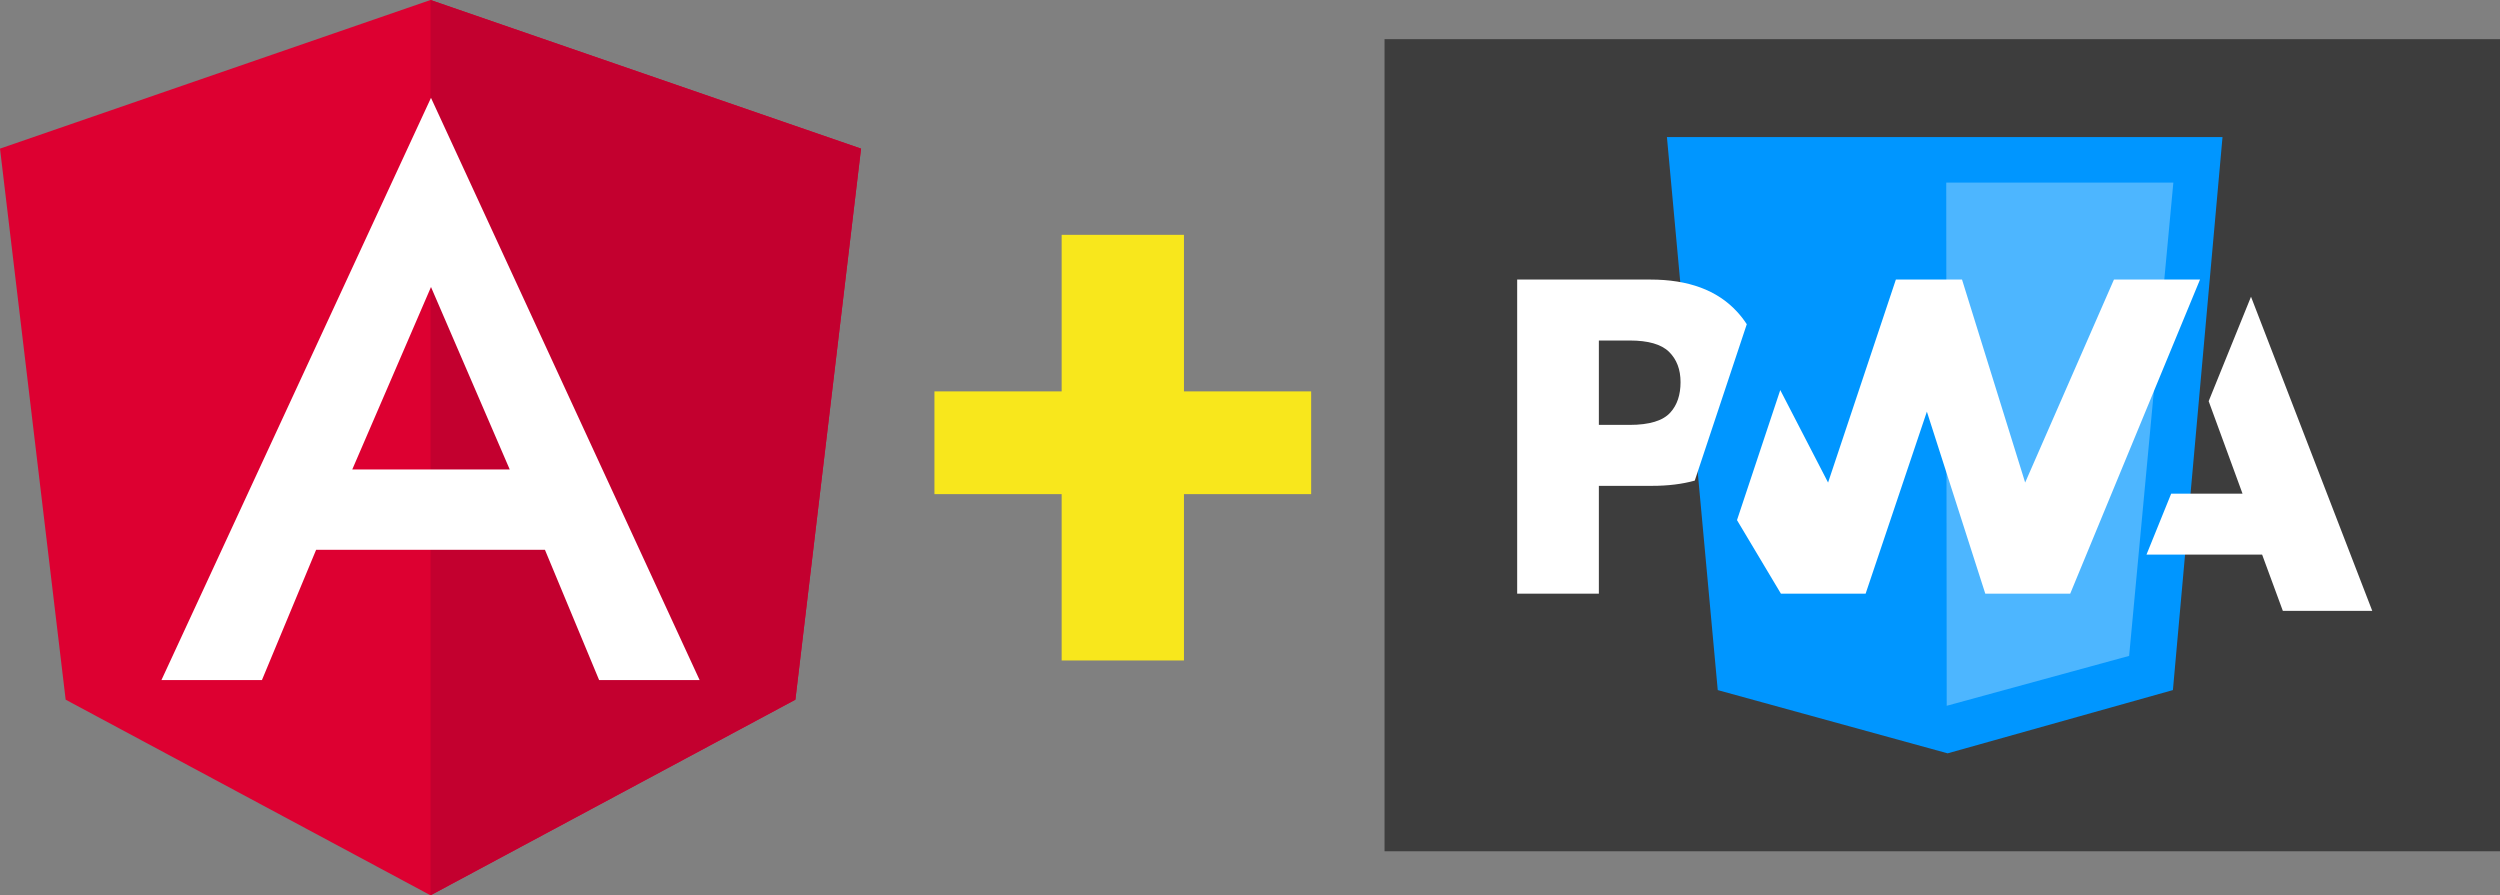 <?xml version="1.0" encoding="UTF-8"?>
<svg width="511px" height="183px" viewBox="0 0 511 183" version="1.1" xmlns="http://www.w3.org/2000/svg" xmlns:xlink="http://www.w3.org/1999/xlink">
    <rect x="0" y="0" width="511" height="183" fill="#808080" stroke="none"/>
    <!-- Generator: Sketch 51.1 (57501) - http://www.bohemiancoding.com/sketch -->
    <title>ng-pwa</title>
    <desc>Created with Sketch.</desc>
    <defs></defs>
    <g id="Page-1" stroke="none" stroke-width="1" fill="none" fill-rule="evenodd">
        <g id="angular" fill-rule="nonzero">
            <polygon id="Shape" fill="#DD0031" points="88 0 88 0 88 0 0 30.378 13.422 143.014 88 183 88 183 88 183 162.578 143.014 176 30.378"></polygon>
            <polygon id="Shape" fill="#C3002F" points="88 0 88 20.313 88 20.221 88 112.911 88 112.911 88 183 88 183 162.578 143.014 176 30.378"></polygon>
            <path d="M88.095,20 L33,139 L53.542,139 L64.618,112.373 L111.382,112.373 L122.458,139 L143,139 L88.095,20 Z M104.188,95.959 L72.002,95.959 L88.095,58.664 L104.188,95.959 Z" id="Shape" fill="#FFFFFF"></path>
        </g>
        <g id="pwa_diekus" transform="translate(283, 8)" fill-rule="nonzero">
            <rect id="Rectangle-path" fill="#3D3D3D" x="0" y="0" width="228" height="166"></rect>
            <g id="Group" transform="translate(27, 20)">
                <g transform="translate(30.503, 0)" id="Shape">
                    <polygon fill="#0096FF" points="0.216 0.017 113.779 0.017 103.64 113.052 57.592 125.983 10.604 113.055"></polygon>
                    <polygon fill-opacity="0.302" fill="#FFFFFF" points="57.309 9.321 103.731 9.321 94.691 106.065 57.403 116.263"></polygon>
                </g>
                <g transform="translate(0, 29.11)" fill="#FFFFFF" id="Shape">
                    <polygon points="128.743 56.248 133.792 43.79 148.371 43.79 141.451 24.892 150.105 3.541 174.889 67.747 156.611 67.747 152.376 56.248"></polygon>
                    <polygon points="113.15 64.239 139.682 0.032 122.092 0.032 103.942 41.524 91.036 0.032 77.516 0.032 63.659 41.524 53.886 22.617 45.042 49.202 54.021 64.239 71.332 64.239 83.854 27.029 95.794 64.239"></polygon>
                    <path d="M16.808,42.198 L27.642,42.198 C30.924,42.198 33.846,41.84 36.41,41.126 L39.211,32.703 L47.042,9.163 C46.446,8.24 45.764,7.368 44.999,6.546 C40.978,2.203 35.095,0.032 27.351,0.032 L0.111,0.032 L0.111,64.239 L16.808,64.239 L16.808,42.198 Z M31.149,14.803 C32.719,16.346 33.504,18.409 33.504,20.995 C33.504,23.6 32.814,25.667 31.433,27.194 C29.919,28.891 27.131,29.739 23.069,29.739 L16.808,29.739 L16.808,12.49 L23.115,12.49 C26.9,12.49 29.578,13.261 31.149,14.803 Z"></path>
                </g>
            </g>
        </g>
        <path d="M242,80 L268,80 L268,101 L242,101 L242,135 L217,135 L217,101 L191,101 L191,80 L217,80 L217,48 L242,48 L242,80 Z" id="Combined-Shape" fill="#F8E71C" fill-rule="nonzero"></path>
    </g>
</svg>